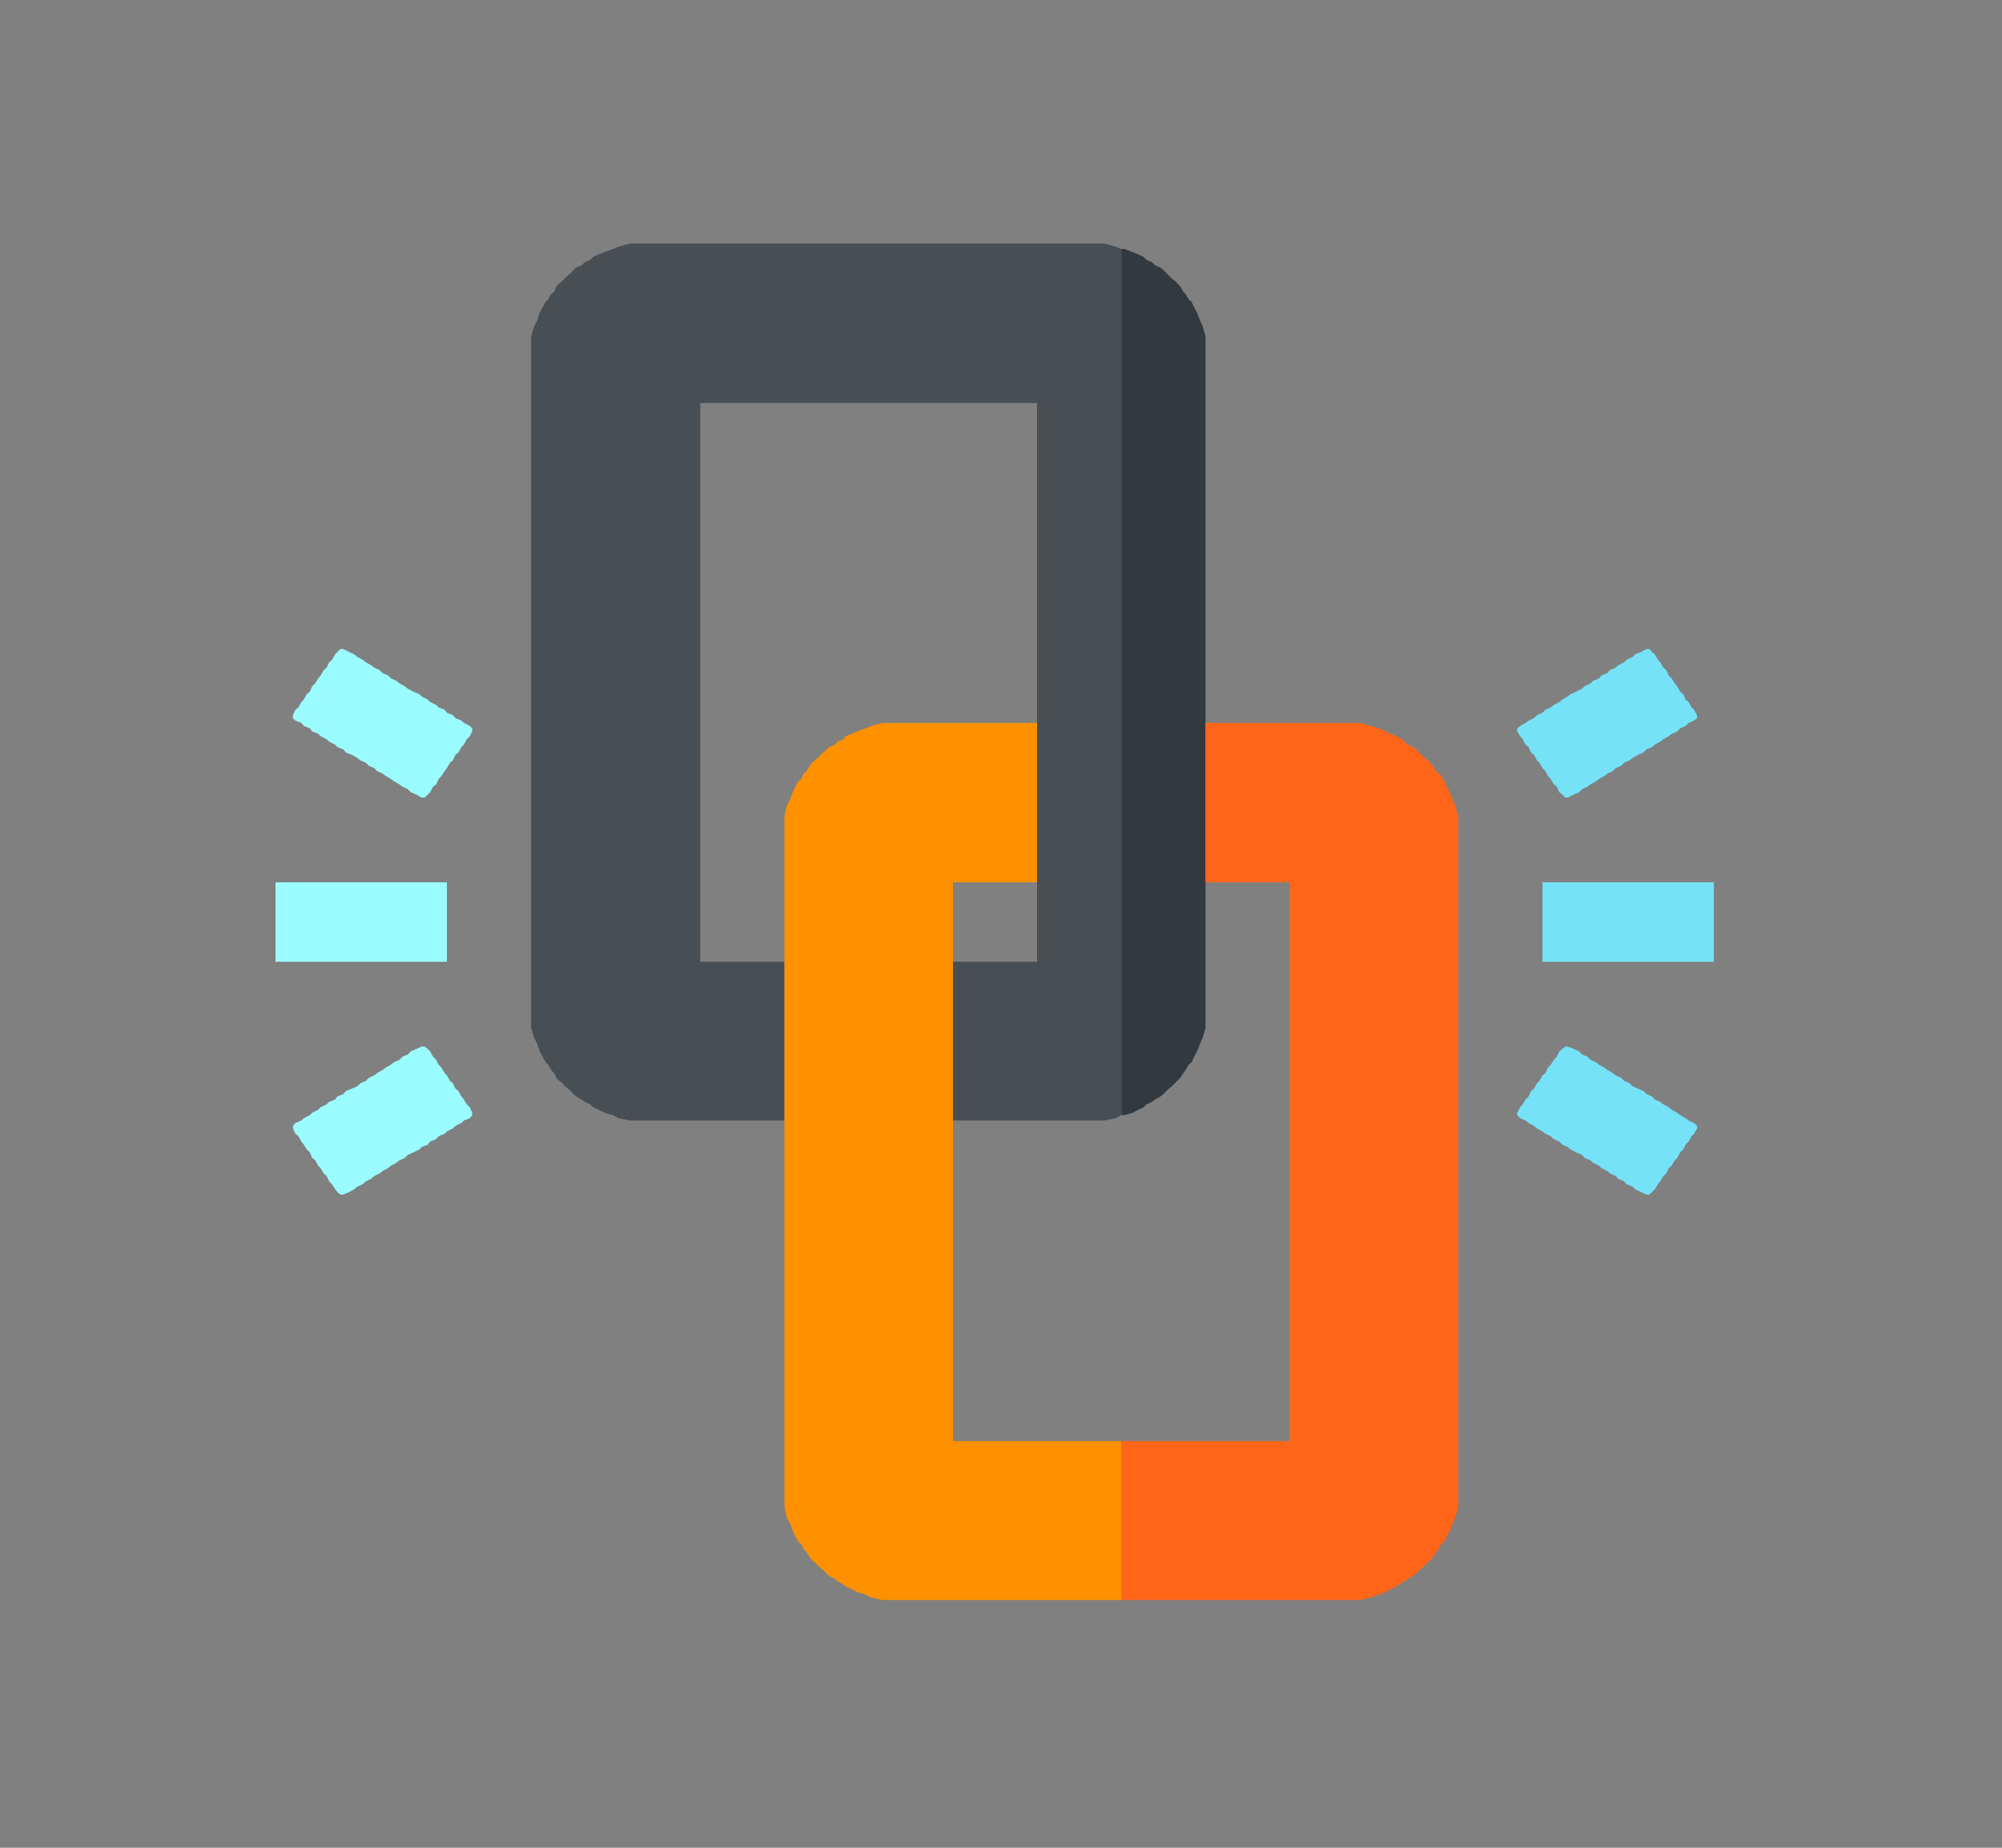 <?xml version="1.0" encoding="UTF-8"?>
<svg xmlns="http://www.w3.org/2000/svg" xmlns:xlink="http://www.w3.org/1999/xlink" width="13pt" height="12pt" viewBox="0 0 13 12" version="1.1">
<rect x="0" y="0" width="13" height="12" fill="#808080" stroke="none"/>
<g id="surface1">
<path style=" stroke:none;fill-rule:evenodd;fill:rgb(60.784%,98.824%,100%);fill-opacity:1;" d="M 2.191 4.234 L 2.176 4.25 L 2.156 4.285 L 2.137 4.301 L 2.121 4.336 L 2.102 4.352 L 2.082 4.387 L 2.066 4.406 L 2.047 4.438 L 2.027 4.457 L 2.012 4.492 L 1.992 4.508 L 1.973 4.543 L 1.957 4.559 L 1.938 4.594 L 1.918 4.609 L 1.902 4.645 L 1.902 4.664 L 1.918 4.68 L 1.957 4.695 L 1.973 4.715 L 2.012 4.73 L 2.027 4.75 L 2.066 4.766 L 2.082 4.781 L 2.121 4.801 L 2.137 4.816 L 2.176 4.836 L 2.191 4.852 L 2.23 4.867 L 2.246 4.887 L 2.285 4.902 L 2.32 4.922 L 2.34 4.938 L 2.375 4.953 L 2.395 4.973 L 2.43 4.988 L 2.449 5.008 L 2.484 5.023 L 2.504 5.039 L 2.539 5.059 L 2.559 5.074 L 2.594 5.094 L 2.613 5.109 L 2.648 5.125 L 2.668 5.145 L 2.703 5.16 L 2.738 5.18 L 2.758 5.18 L 2.793 5.145 L 2.812 5.109 L 2.832 5.094 L 2.848 5.059 L 2.867 5.039 L 2.887 5.008 L 2.902 4.988 L 2.922 4.953 L 2.941 4.938 L 2.957 4.902 L 2.977 4.887 L 2.996 4.852 L 3.012 4.836 L 3.031 4.801 L 3.051 4.781 L 3.066 4.75 L 3.066 4.73 L 3.051 4.715 L 3.012 4.695 L 2.996 4.68 L 2.957 4.664 L 2.941 4.645 L 2.902 4.629 L 2.887 4.609 L 2.848 4.594 L 2.832 4.578 L 2.793 4.559 L 2.777 4.543 L 2.738 4.523 L 2.723 4.508 L 2.684 4.492 L 2.648 4.473 L 2.629 4.457 L 2.594 4.438 L 2.574 4.422 L 2.539 4.406 L 2.52 4.387 L 2.484 4.371 L 2.465 4.352 L 2.43 4.336 L 2.41 4.32 L 2.375 4.301 L 2.355 4.285 L 2.32 4.266 L 2.301 4.25 L 2.266 4.234 L 2.23 4.215 L 2.211 4.215 Z M 2.191 4.234 "/>
<path style=" stroke:none;fill-rule:evenodd;fill:rgb(45.882%,88.627%,97.255%);fill-opacity:1;" d="M 10.656 4.234 L 10.617 4.25 L 10.602 4.266 L 10.562 4.285 L 10.547 4.301 L 10.508 4.32 L 10.492 4.336 L 10.453 4.352 L 10.438 4.371 L 10.398 4.387 L 10.383 4.406 L 10.344 4.422 L 10.328 4.438 L 10.289 4.457 L 10.273 4.473 L 10.234 4.492 L 10.199 4.508 L 10.18 4.523 L 10.145 4.543 L 10.125 4.559 L 10.09 4.578 L 10.07 4.594 L 10.035 4.609 L 10.016 4.629 L 9.98 4.645 L 9.961 4.664 L 9.926 4.68 L 9.906 4.695 L 9.871 4.715 L 9.852 4.73 L 9.852 4.75 L 9.871 4.781 L 9.887 4.801 L 9.906 4.836 L 9.926 4.852 L 9.941 4.887 L 9.961 4.902 L 9.98 4.938 L 9.996 4.953 L 10.016 4.988 L 10.035 5.008 L 10.051 5.039 L 10.07 5.059 L 10.09 5.094 L 10.109 5.109 L 10.125 5.145 L 10.145 5.16 L 10.164 5.18 L 10.18 5.18 L 10.219 5.16 L 10.254 5.145 L 10.273 5.125 L 10.309 5.109 L 10.328 5.094 L 10.363 5.074 L 10.383 5.059 L 10.418 5.039 L 10.438 5.023 L 10.473 5.008 L 10.492 4.988 L 10.527 4.973 L 10.547 4.953 L 10.582 4.938 L 10.602 4.922 L 10.637 4.902 L 10.672 4.887 L 10.691 4.867 L 10.727 4.852 L 10.746 4.836 L 10.781 4.816 L 10.801 4.801 L 10.836 4.781 L 10.855 4.766 L 10.891 4.75 L 10.91 4.73 L 10.945 4.715 L 10.965 4.695 L 11 4.68 L 11.02 4.664 L 11.02 4.645 L 11 4.609 L 10.984 4.594 L 10.965 4.559 L 10.945 4.543 L 10.93 4.508 L 10.91 4.492 L 10.891 4.457 L 10.875 4.438 L 10.855 4.406 L 10.836 4.387 L 10.82 4.352 L 10.801 4.336 L 10.781 4.301 L 10.766 4.285 L 10.746 4.25 L 10.727 4.234 L 10.711 4.215 L 10.691 4.215 Z M 10.656 4.234 "/>
<path style=" stroke:none;fill-rule:evenodd;fill:rgb(60.784%,98.824%,100%);fill-opacity:1;" d="M 1.789 6.246 L 2.902 6.246 L 2.902 5.73 L 1.789 5.73 Z M 1.789 6.246 "/>
<path style=" stroke:none;fill-rule:evenodd;fill:rgb(45.882%,88.627%,97.255%);fill-opacity:1;" d="M 10.016 6.246 L 11.129 6.246 L 11.129 5.73 L 10.016 5.73 Z M 10.016 6.246 "/>
<path style=" stroke:none;fill-rule:evenodd;fill:rgb(19.608%,22.353%,24.706%);fill-opacity:1;" d="M 7.281 7.242 L 7.301 7.242 L 7.355 7.227 L 7.391 7.207 L 7.426 7.191 L 7.445 7.172 L 7.48 7.156 L 7.5 7.141 L 7.535 7.121 L 7.555 7.105 L 7.59 7.07 L 7.609 7.055 L 7.664 7 L 7.684 6.969 L 7.699 6.949 L 7.719 6.914 L 7.738 6.898 L 7.754 6.863 L 7.773 6.828 L 7.793 6.777 L 7.809 6.742 L 7.828 6.676 L 7.828 2.184 L 7.809 2.117 L 7.793 2.082 L 7.773 2.031 L 7.754 1.996 L 7.738 1.961 L 7.719 1.945 L 7.699 1.91 L 7.684 1.895 L 7.664 1.859 L 7.629 1.824 L 7.609 1.809 L 7.555 1.754 L 7.535 1.738 L 7.5 1.723 L 7.48 1.703 L 7.445 1.688 L 7.426 1.668 L 7.355 1.637 L 7.301 1.617 L 7.281 1.617 Z M 7.281 7.242 "/>
<path style=" stroke:none;fill-rule:evenodd;fill:rgb(100%,39.608%,9.804%);fill-opacity:1;" d="M 7.828 5.73 L 8.375 5.73 L 8.375 9.359 L 7.281 9.359 L 7.281 10.391 L 8.832 10.391 L 8.902 10.375 L 8.957 10.355 L 8.996 10.34 L 9.031 10.32 L 9.066 10.305 L 9.086 10.289 L 9.121 10.27 L 9.141 10.254 L 9.176 10.234 L 9.195 10.219 L 9.23 10.184 L 9.25 10.168 L 9.305 10.113 L 9.324 10.082 L 9.34 10.062 L 9.359 10.027 L 9.379 10.012 L 9.395 9.977 L 9.414 9.941 L 9.434 9.891 L 9.449 9.855 L 9.469 9.789 L 9.469 5.301 L 9.449 5.23 L 9.434 5.195 L 9.414 5.145 L 9.395 5.109 L 9.379 5.074 L 9.359 5.039 L 9.34 5.023 L 9.324 5.008 L 9.305 4.973 L 9.27 4.938 L 9.25 4.922 L 9.195 4.867 L 9.176 4.852 L 9.141 4.836 L 9.105 4.801 L 9.066 4.781 L 8.996 4.75 L 8.957 4.73 L 8.902 4.715 L 8.832 4.695 L 7.828 4.695 Z M 7.828 5.73 "/>
<path style=" stroke:none;fill-rule:evenodd;fill:rgb(27.843%,30.588%,32.941%);fill-opacity:1;" d="M 4.016 1.602 L 3.98 1.617 L 3.926 1.637 L 3.887 1.652 L 3.852 1.668 L 3.832 1.688 L 3.797 1.703 L 3.777 1.723 L 3.742 1.738 L 3.723 1.754 L 3.707 1.773 L 3.688 1.789 L 3.652 1.824 L 3.633 1.84 L 3.613 1.859 L 3.598 1.895 L 3.578 1.91 L 3.559 1.945 L 3.543 1.961 L 3.504 2.031 L 3.488 2.082 L 3.469 2.117 L 3.449 2.184 L 3.449 6.676 L 3.469 6.742 L 3.488 6.777 L 3.504 6.828 L 3.543 6.898 L 3.559 6.914 L 3.578 6.949 L 3.598 6.969 L 3.613 7 L 3.633 7.02 L 3.652 7.035 L 3.668 7.055 L 3.707 7.086 L 3.723 7.105 L 3.742 7.121 L 3.777 7.141 L 3.797 7.156 L 3.832 7.172 L 3.852 7.191 L 3.887 7.207 L 3.926 7.227 L 3.98 7.242 L 4.016 7.262 L 4.09 7.277 L 5.094 7.277 L 5.094 6.246 L 4.547 6.246 L 4.547 2.617 L 6.734 2.617 L 6.734 6.246 L 6.188 6.246 L 6.188 7.277 L 7.172 7.277 L 7.246 7.262 L 7.281 7.242 L 7.281 1.617 L 7.246 1.602 L 7.172 1.582 L 4.09 1.582 Z M 4.016 1.602 "/>
<path style=" stroke:none;fill-rule:evenodd;fill:rgb(60.784%,98.824%,100%);fill-opacity:1;" d="M 2.703 6.812 L 2.668 6.828 L 2.648 6.848 L 2.613 6.863 L 2.594 6.883 L 2.559 6.898 L 2.539 6.914 L 2.504 6.934 L 2.484 6.949 L 2.449 6.969 L 2.43 6.984 L 2.395 7 L 2.375 7.02 L 2.34 7.035 L 2.32 7.055 L 2.285 7.07 L 2.246 7.086 L 2.23 7.105 L 2.191 7.121 L 2.176 7.141 L 2.137 7.156 L 2.121 7.172 L 2.082 7.191 L 2.066 7.207 L 2.027 7.227 L 2.012 7.242 L 1.973 7.262 L 1.957 7.277 L 1.918 7.293 L 1.902 7.312 L 1.902 7.328 L 1.918 7.363 L 1.938 7.379 L 1.957 7.414 L 1.973 7.434 L 1.992 7.465 L 2.012 7.484 L 2.027 7.52 L 2.047 7.535 L 2.066 7.57 L 2.082 7.586 L 2.102 7.621 L 2.121 7.637 L 2.137 7.672 L 2.156 7.691 L 2.176 7.723 L 2.191 7.742 L 2.211 7.758 L 2.23 7.758 L 2.266 7.742 L 2.301 7.723 L 2.32 7.707 L 2.355 7.691 L 2.375 7.672 L 2.41 7.656 L 2.43 7.637 L 2.465 7.621 L 2.484 7.605 L 2.52 7.586 L 2.539 7.57 L 2.574 7.551 L 2.594 7.535 L 2.629 7.52 L 2.648 7.5 L 2.684 7.484 L 2.723 7.465 L 2.738 7.449 L 2.777 7.434 L 2.793 7.414 L 2.832 7.398 L 2.848 7.379 L 2.887 7.363 L 2.902 7.348 L 2.941 7.328 L 2.957 7.312 L 2.996 7.293 L 3.012 7.277 L 3.051 7.262 L 3.066 7.242 L 3.066 7.227 L 3.051 7.191 L 3.031 7.172 L 3.012 7.141 L 2.996 7.121 L 2.977 7.086 L 2.957 7.07 L 2.941 7.035 L 2.922 7.02 L 2.902 6.984 L 2.887 6.969 L 2.867 6.934 L 2.848 6.914 L 2.832 6.883 L 2.812 6.863 L 2.793 6.828 L 2.777 6.812 L 2.758 6.797 L 2.738 6.797 Z M 2.703 6.812 "/>
<path style=" stroke:none;fill-rule:evenodd;fill:rgb(45.882%,88.627%,97.255%);fill-opacity:1;" d="M 10.145 6.812 L 10.125 6.828 L 10.109 6.863 L 10.09 6.883 L 10.07 6.914 L 10.051 6.934 L 10.035 6.969 L 10.016 6.984 L 9.996 7.02 L 9.98 7.035 L 9.961 7.07 L 9.941 7.086 L 9.926 7.121 L 9.906 7.141 L 9.887 7.172 L 9.871 7.191 L 9.852 7.227 L 9.852 7.242 L 9.871 7.262 L 9.906 7.277 L 9.926 7.293 L 9.961 7.312 L 9.98 7.328 L 10.016 7.348 L 10.035 7.363 L 10.07 7.379 L 10.09 7.398 L 10.125 7.414 L 10.145 7.434 L 10.18 7.449 L 10.199 7.465 L 10.234 7.484 L 10.273 7.5 L 10.289 7.52 L 10.328 7.535 L 10.344 7.551 L 10.383 7.57 L 10.398 7.586 L 10.438 7.605 L 10.453 7.621 L 10.492 7.637 L 10.508 7.656 L 10.547 7.672 L 10.562 7.691 L 10.602 7.707 L 10.617 7.723 L 10.656 7.742 L 10.691 7.758 L 10.711 7.758 L 10.746 7.723 L 10.766 7.691 L 10.781 7.672 L 10.801 7.637 L 10.82 7.621 L 10.836 7.586 L 10.855 7.57 L 10.875 7.535 L 10.891 7.52 L 10.91 7.484 L 10.93 7.465 L 10.945 7.434 L 10.965 7.414 L 10.984 7.379 L 11 7.363 L 11.02 7.328 L 11.02 7.312 L 11 7.293 L 10.965 7.277 L 10.945 7.262 L 10.91 7.242 L 10.891 7.227 L 10.855 7.207 L 10.836 7.191 L 10.801 7.172 L 10.781 7.156 L 10.746 7.141 L 10.727 7.121 L 10.691 7.105 L 10.672 7.086 L 10.602 7.055 L 10.582 7.035 L 10.547 7.02 L 10.527 7 L 10.492 6.984 L 10.473 6.969 L 10.438 6.949 L 10.418 6.934 L 10.383 6.914 L 10.363 6.898 L 10.328 6.883 L 10.309 6.863 L 10.273 6.848 L 10.254 6.828 L 10.219 6.812 L 10.18 6.797 L 10.164 6.797 Z M 10.145 6.812 "/>
<path style=" stroke:none;fill-rule:evenodd;fill:rgb(100%,56.863%,0%);fill-opacity:1;" d="M 5.656 4.715 L 5.621 4.73 L 5.566 4.75 L 5.531 4.766 L 5.492 4.781 L 5.477 4.801 L 5.438 4.816 L 5.422 4.836 L 5.383 4.852 L 5.348 4.887 L 5.328 4.902 L 5.312 4.922 L 5.273 4.953 L 5.258 4.973 L 5.238 5.008 L 5.219 5.023 L 5.203 5.059 L 5.184 5.074 L 5.164 5.109 L 5.148 5.145 L 5.129 5.195 L 5.109 5.23 L 5.094 5.301 L 5.094 9.789 L 5.109 9.855 L 5.129 9.891 L 5.148 9.941 L 5.164 9.977 L 5.184 10.012 L 5.203 10.027 L 5.219 10.062 L 5.238 10.082 L 5.258 10.113 L 5.273 10.133 L 5.293 10.148 L 5.328 10.184 L 5.348 10.199 L 5.383 10.234 L 5.422 10.254 L 5.438 10.27 L 5.477 10.289 L 5.492 10.305 L 5.531 10.32 L 5.566 10.34 L 5.621 10.355 L 5.656 10.375 L 5.73 10.391 L 7.281 10.391 L 7.281 9.359 L 6.188 9.359 L 6.188 5.73 L 6.734 5.73 L 6.734 4.695 L 5.73 4.695 Z M 5.656 4.715 "/>
</g>
</svg>
